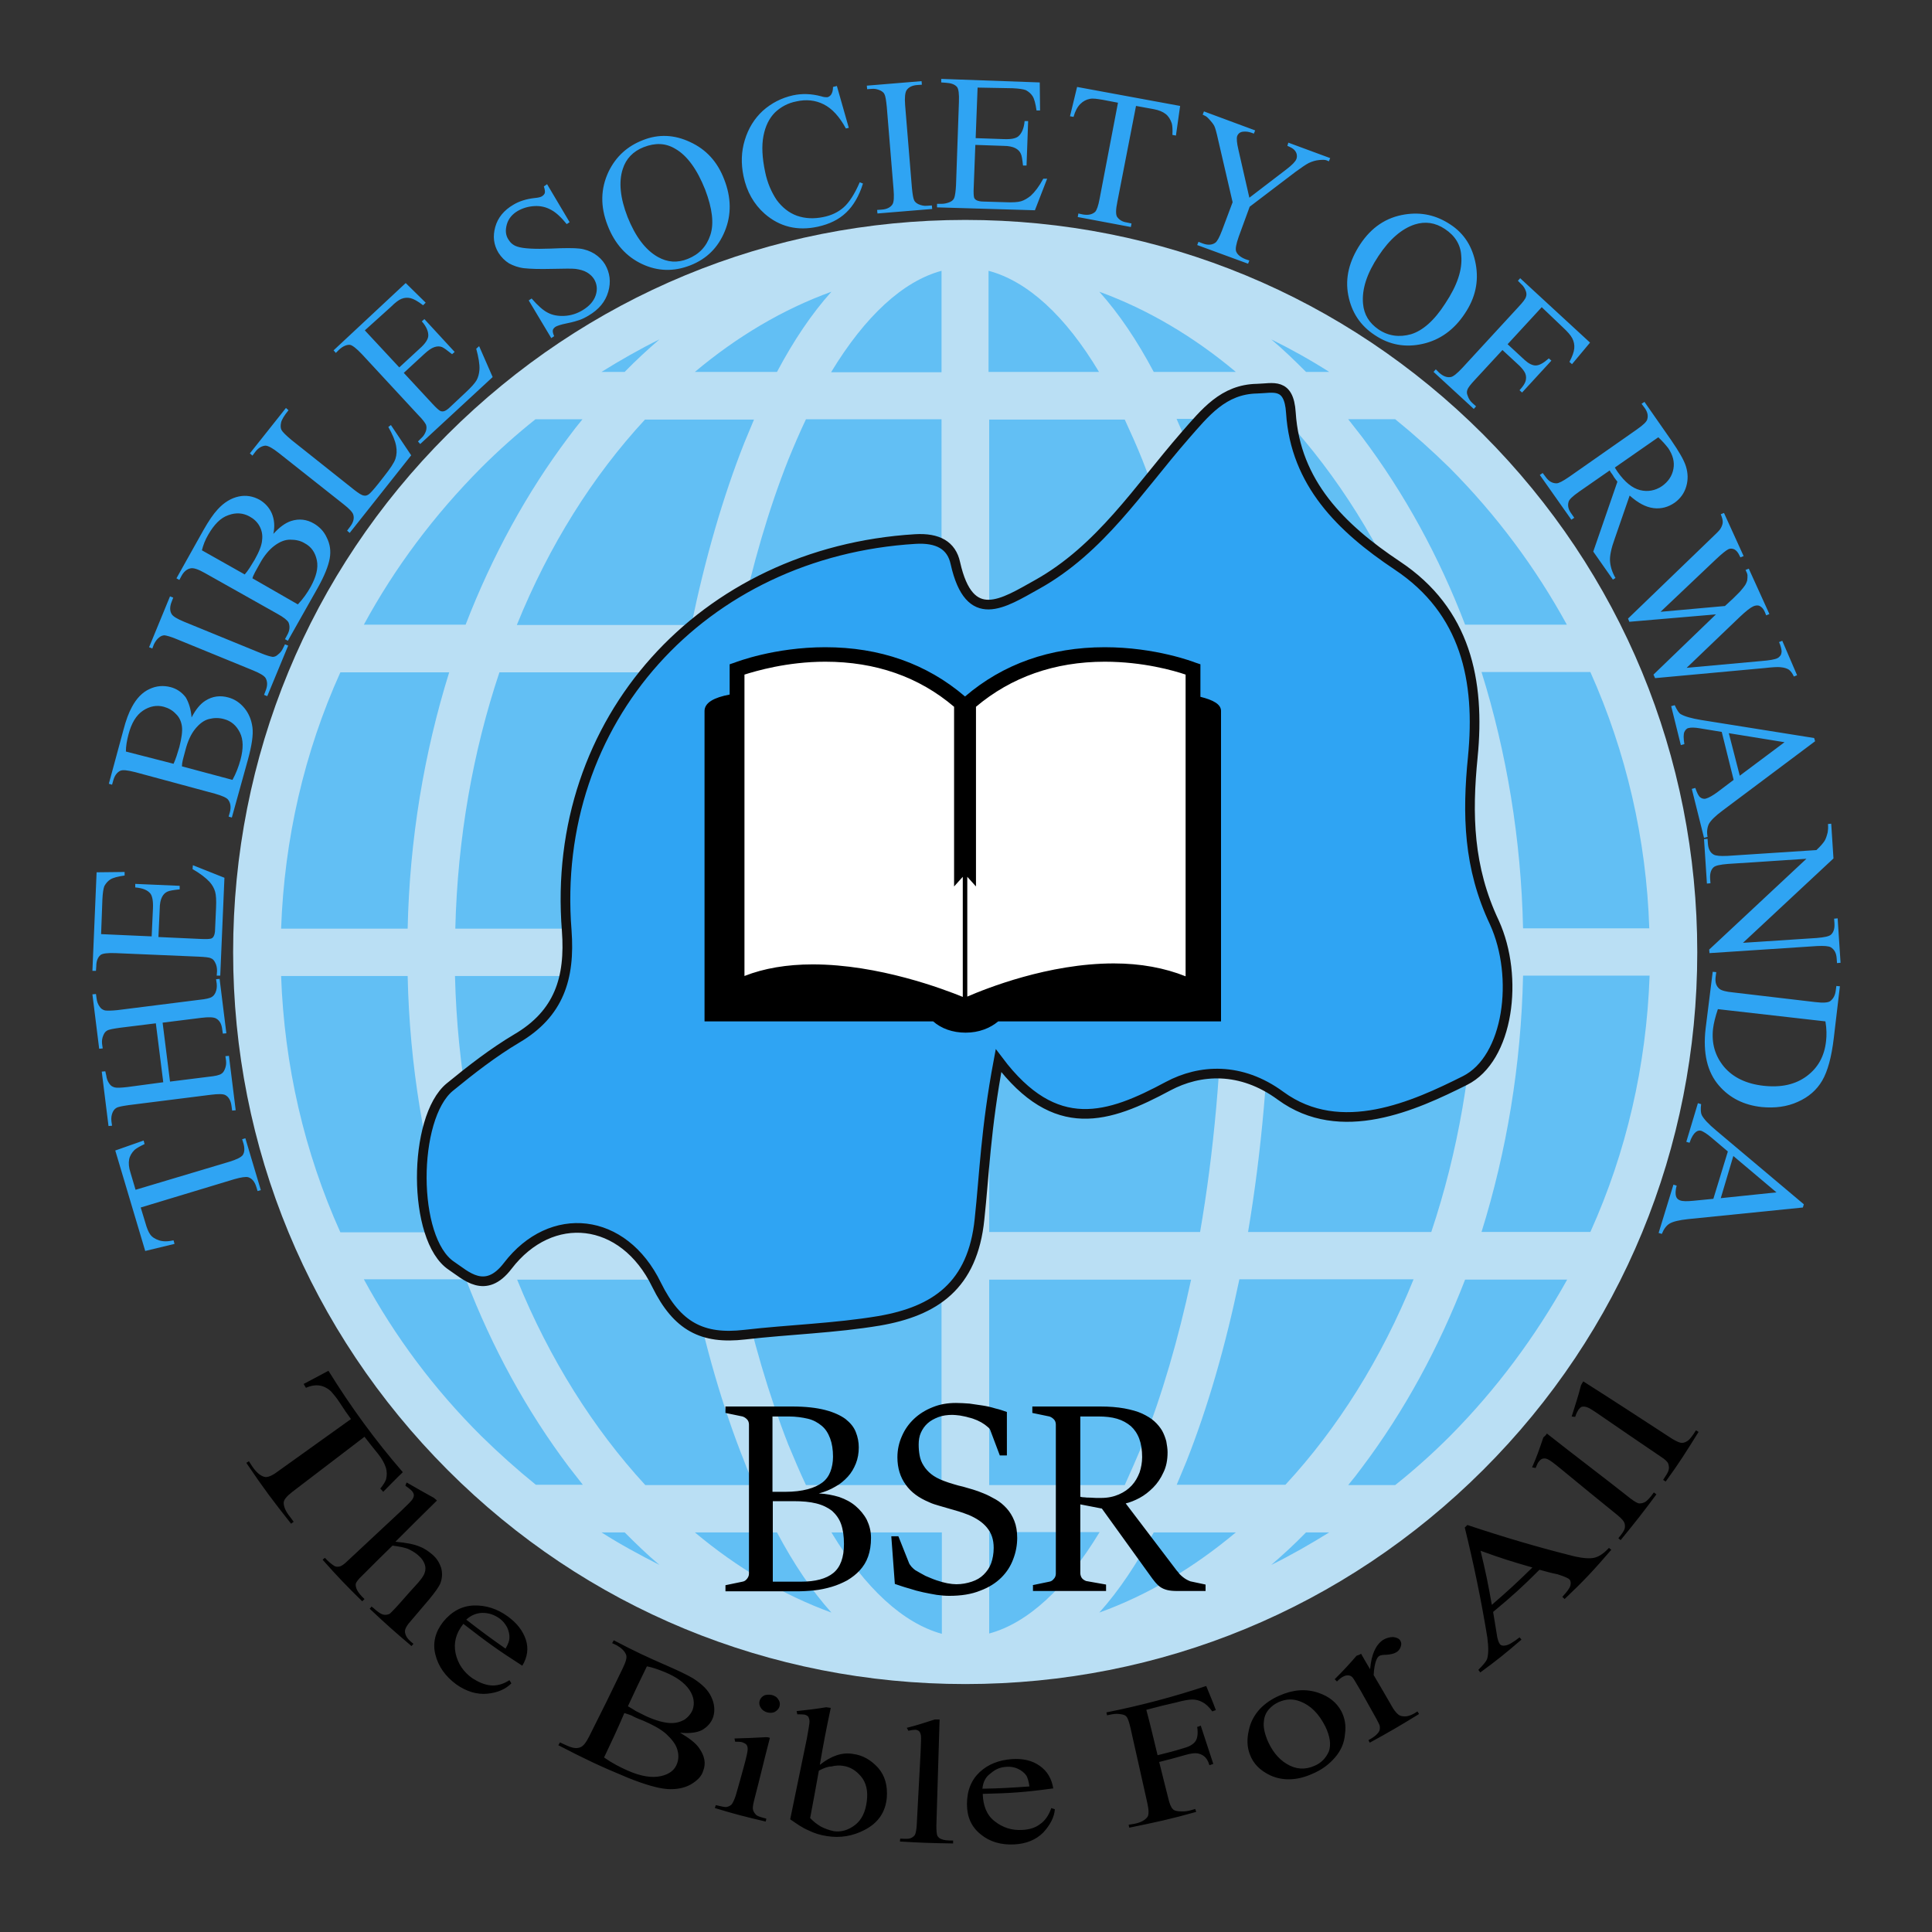 <svg xmlns="http://www.w3.org/2000/svg" viewBox="0 0 600 600"><rect x="0" y="0" width="600" height="600" fill="#333333" stroke="none"/><circle fill="none" cx="300" cy="295.9" r="231"/><path fill="#2FA4F3" d="M35.8 357.3l8.8-3.1.3 1.1c-1.5.7-2.5 1.3-3.1 1.8-.9.9-1.5 1.9-1.7 3-.2 1.1-.1 2.5.4 4l1.6 5.4 29.1-8.7c2.3-.7 3.7-1.4 4.2-2.1.6-.9.6-2.2.2-3.6l-.4-1.3 1-.3 4.8 16.1-1 .3-.4-1.3c-.5-1.6-1.3-2.6-2.5-3-.7-.2-2.2 0-4.3.6L43.7 375l1.4 4.6c.5 1.8 1 3 1.5 3.7.6.9 1.6 1.5 2.8 1.9 1.2.4 2.7.4 4.5 0l.3 1.1-9.1 2.2-9.3-31.2zM50.7 336.1l-2.3-18.3-11.3 1.4c-2 .3-3.3.5-3.9.9-.5.3-.8.7-1.1 1.4-.4.9-.5 1.8-.4 2.7l.2 1.4-1.1.1-2.1-16.9 1.1-.1.2 1.4c.1.9.4 1.8 1 2.6.4.6.9.9 1.6 1.1.7.1 2 .1 3.9-.1l25.4-3.2c2-.2 3.3-.5 3.9-.9.5-.3.8-.7 1.1-1.3.4-.9.5-1.8.4-2.8l-.2-1.4 1.1-.1 2.1 16.9-1.1.1-.2-1.4c-.2-1.6-.8-2.7-1.9-3.3-.7-.4-2.2-.5-4.6-.2l-12 1.5 2.3 18.3 12-1.5c2-.2 3.3-.5 3.9-.9.5-.3.8-.7 1.1-1.4.4-.9.5-1.8.4-2.7L70 328l1.1-.1 2.1 16.9-1.1.1-.2-1.4c-.2-1.6-.8-2.8-1.9-3.4-.7-.4-2.2-.4-4.6-.1L40 343.2c-2 .3-3.3.5-3.9.9-.5.3-.8.7-1.1 1.3-.4.9-.5 1.8-.4 2.8l.2 1.4-1.1.1-2.1-16.9 1.1-.1.3 1.3c.1.9.4 1.8 1 2.6.4.6.9.9 1.6 1.1.7.2 2 .1 3.9-.1l11.2-1.5zM31.4 290.1l15.7.7.4-8.7c.1-2.3-.2-3.8-.8-4.6-.9-1.1-2.4-1.7-4.7-1.9v-1.1l13.8.6v1.1c-1.9.2-3.2.4-3.8.7-.7.3-1.3.9-1.7 1.7-.4.8-.7 2-.7 3.7l-.4 8.7 13.1.6c1.8.1 2.8 0 3.2-.1.4-.1.7-.4.9-.8.2-.4.4-1.1.4-2.2l.3-6.7c.1-2.2 0-3.9-.3-4.9s-.8-2-1.7-3c-1.2-1.3-2.9-2.6-5.3-4l.1-1.2 9.8 3.9-1.3 30.4h-1.1l.1-1.4c0-.9-.1-1.8-.6-2.7-.3-.6-.7-1.1-1.3-1.3-.6-.3-1.9-.4-3.8-.5L35.9 296c-2.5-.1-4.1.1-4.7.6-.8.7-1.3 1.8-1.3 3.5l-.1 1.4h-1.1l1.3-30.6 8.7-.1v1.1c-2.1.3-3.6.7-4.4 1.2-.8.5-1.4 1.2-1.9 2.1-.3.8-.5 2.1-.6 4.1l-.4 10.8zM59.5 222.8c1.3-2.5 2.7-4.2 4.3-5.2 2.2-1.4 4.6-1.7 7.1-1 1.9.5 3.6 1.6 5 3.3 1.4 1.7 2.2 3.7 2.5 6s-.2 5.6-1.4 10l-5 18-1-.3.4-1.4c.4-1.6.2-2.9-.6-3.9-.5-.6-1.9-1.2-4-1.8L42 239.8c-2.4-.6-3.9-.8-4.7-.4-1 .5-1.7 1.5-2.1 2.9l-.4 1.4-1-.3 4.5-16.6c.8-3.1 1.7-5.5 2.7-7.3 1.4-2.6 3.2-4.5 5.4-5.5 2.1-1 4.3-1.2 6.6-.6 1.9.5 3.5 1.6 4.7 3.2 1 1.7 1.6 3.8 1.8 6.2zm-5.6 14.4c.3-.7.6-1.4.9-2.3s.6-1.9.9-2.9c.7-2.8 1-4.9.8-6.4s-.8-2.9-1.9-3.9c-1-1.1-2.3-1.8-3.7-2.2-2.2-.6-4.4-.2-6.5 1.2-2.1 1.4-3.6 3.9-4.5 7.4-.5 1.9-.8 3.6-.8 5.3l14.8 3.8zm18.3 5c1.1-2 1.9-4.1 2.5-6.3.9-3.4.9-6.2-.2-8.4s-2.7-3.6-5-4.2c-1.5-.4-3-.4-4.6 0-1.6.4-3 1.5-4.3 3.1-1.3 1.6-2.3 3.8-3 6.5-.3 1.2-.6 2.2-.8 3-.2.8-.3 1.5-.3 2.1l15.7 4.2zM88.5 200.1l1 .4-6.5 15.7-1-.4.5-1.3c.6-1.5.6-2.8 0-3.9-.4-.7-1.7-1.5-3.9-2.4l-23.7-9.7c-1.9-.8-3.1-1.1-3.8-1.2-.5 0-1.1.2-1.6.6-.8.6-1.3 1.4-1.7 2.2l-.5 1.3-1-.4 6.5-15.8 1 .4-.5 1.3c-.6 1.5-.6 2.8 0 3.8.4.7 1.7 1.5 3.9 2.4l23.7 9.7c1.9.8 3.1 1.1 3.8 1.2.5 0 1.1-.2 1.6-.7.8-.6 1.3-1.3 1.7-2.2l.5-1zM84.9 165.8c1.9-2.1 3.7-3.4 5.5-4 2.5-.8 4.9-.5 7.1.8 1.7 1 3.1 2.4 4 4.4 1 2 1.3 4.1.9 6.4s-1.6 5.4-3.8 9.3L89.4 199l-.9-.5.7-1.3c.8-1.4.9-2.7.4-3.9-.4-.7-1.5-1.6-3.5-2.7L63.7 178c-2.1-1.2-3.6-1.7-4.5-1.5-1.1.2-2.1 1-2.8 2.3l-.7 1.3-.9-.5 8.4-15c1.6-2.8 3-4.9 4.4-6.4 2-2.2 4.2-3.5 6.5-4s4.5-.1 6.5 1c1.7 1 3 2.4 3.8 4.2.8 1.9 1 4 .5 6.4zM76 178.4c.5-.6 1-1.2 1.5-2s1-1.6 1.6-2.6c1.4-2.5 2.2-4.5 2.3-6.1.2-1.6-.1-3-.8-4.3-.7-1.3-1.8-2.3-3.1-3-2-1.1-4.2-1.3-6.6-.4-2.4.8-4.4 2.9-6.2 6-1 1.7-1.6 3.3-2 4.9l13.3 7.5zm16.5 9.3c1.6-1.7 2.9-3.5 4-5.5 1.7-3.1 2.4-5.8 1.9-8.2-.5-2.4-1.7-4.2-3.8-5.3-1.3-.8-2.8-1.1-4.5-1.1-1.7 0-3.3.7-4.9 1.9-1.6 1.2-3.2 3.1-4.5 5.5-.6 1.1-1.1 2-1.5 2.7-.4.8-.7 1.4-.8 1.9l14.1 8.1zM120.6 132.6l.8-.6 6.3 9.4-19.1 24.1-.8-.7.9-1.2c1-1.3 1.4-2.6 1-3.8-.2-.7-1.2-1.8-3-3.2l-20.1-15.9c-1.9-1.5-3.3-2.3-4.2-2.3-1.1.1-2.2.7-3.1 1.9l-.9 1.2-.8-.7 11.2-14.1.8.7c-1.3 1.6-2.1 2.9-2.3 3.8-.2.9-.2 1.7.1 2.3.3.6 1.4 1.7 3.2 3.2l19.5 15.5c1.3 1 2.2 1.6 2.9 1.7.5.1.9 0 1.4-.3.5-.3 1.5-1.4 3.1-3.4l1.8-2.3c1.9-2.4 3.1-4.2 3.5-5.4.4-1.2.5-2.6.2-4.1-.3-1.6-1.1-3.5-2.4-5.8zM113.3 102.6l10.7 11.5 6.4-5.9c1.7-1.5 2.5-2.8 2.6-3.8.1-1.3-.5-2.9-2-4.6l.8-.7 9.4 10.2-.8.7c-1.5-1.2-2.6-2-3.1-2.2-.7-.3-1.5-.3-2.4 0-.9.3-1.9 1-3.1 2.1l-6.4 5.9 8.9 9.6c1.2 1.3 2 2 2.4 2.2s.8.2 1.2.1 1.1-.5 1.9-1.3l4.9-4.6c1.6-1.5 2.7-2.7 3.3-3.7.5-.9.8-2 .9-3.3.1-1.7-.3-3.9-1-6.5l.9-.8 4.2 9.6-22.5 20.8-.7-.8 1-1c.7-.6 1.2-1.4 1.5-2.3.2-.7.2-1.3 0-1.9-.3-.6-1-1.6-2.4-3L112.4 110c-1.7-1.8-3-2.8-3.7-2.9-1-.1-2.2.4-3.4 1.5l-1 1-.7-.8L126 87.9l6.2 6.1-.8.8c-1.7-1.3-3-2-3.9-2.2-.9-.2-1.8-.2-2.8.2-.8.3-1.9 1.1-3.3 2.5l-8.1 7.3zM169.9 57.2l7 11.8-.9.6c-1.7-2.1-3.3-3.6-4.8-4.4-1.6-.9-3.3-1.3-5.2-1.2s-3.6.6-5.2 1.5c-1.7 1-2.9 2.4-3.4 4.2s-.4 3.3.5 4.7c.6 1 1.5 1.8 2.8 2.2 1.8.6 5.3.8 10.4.6 4.2-.2 7.2-.2 8.9 0 1.7.2 3.3.8 4.6 1.6 1.4.9 2.5 2 3.3 3.3 1.5 2.6 1.9 5.4 1 8.5-.9 3.1-2.9 5.5-6.1 7.4-1 .6-2 1.1-2.9 1.4-.6.2-1.8.6-3.8 1-2 .4-3.1.8-3.6 1.1-.4.3-.7.6-.8 1-.1.4 0 1 .4 1.9l-.9.6-7-11.7.9-.6c1.9 2.2 3.6 3.7 5 4.4 1.5.8 3.2 1.1 5.2 1 2-.1 3.9-.7 5.7-1.8 2.1-1.3 3.4-2.8 4-4.6.6-1.8.4-3.5-.5-5-.5-.8-1.2-1.5-2.2-2.1-1-.6-2.2-.9-3.6-1.1-1-.1-3.4-.1-7.3 0s-6.7 0-8.6-.2c-1.8-.2-3.4-.8-4.7-1.5-1.3-.8-2.4-1.9-3.3-3.3-1.5-2.5-1.8-5.1-1-8 .8-2.9 2.7-5.2 5.6-6.9 1.8-1.1 4-1.8 6.6-2.1 1.2-.1 2-.3 2.4-.6.4-.3.7-.6.8-1 .1-.4 0-1.1-.3-2l1-.7zM199.7 43.5c4.8-1.9 9.7-1.7 14.6.6 5 2.3 8.5 6.1 10.6 11.6 2.2 5.6 2.3 11 .2 16.1-2.1 5.1-5.6 8.6-10.7 10.6s-10.1 1.9-15-.4-8.5-6.3-10.7-12c-2.3-5.9-2.2-11.4.3-16.7 2.3-4.7 5.8-7.9 10.7-9.8zm.2 2.2c-3.3 1.3-5.5 3.6-6.5 6.8-1.3 4-.8 9 1.5 14.9 2.4 6 5.5 10.2 9.4 12.4 3 1.7 6.1 1.9 9.3.6 3.5-1.4 5.8-3.8 7-7.4s.6-8.3-1.6-14.1c-2.5-6.3-5.6-10.6-9.3-12.7-3-1.8-6.2-1.9-9.8-.5zM259.9 26.7l3.7 13-.9.2c-2-3.7-4.3-6.2-6.9-7.5-2.6-1.3-5.4-1.6-8.5-.9-2.6.5-4.8 1.7-6.6 3.4-1.8 1.8-3 4.2-3.6 7.3-.6 3.1-.4 6.8.5 11.1.7 3.5 2 6.4 3.6 8.8 1.7 2.3 3.8 4 6.3 4.9 2.6.9 5.3 1 8.2.4 2.5-.5 4.6-1.5 6.3-3s3.4-4.1 5-7.8l1 .4c-1.2 3.9-3 6.9-5.2 9-2.3 2.2-5.2 3.6-8.8 4.4-6.4 1.4-11.9 0-16.5-4-3.4-3-5.6-6.9-6.6-11.7-.8-3.9-.7-7.6.4-11.2 1.1-3.6 2.9-6.6 5.6-9.1 2.7-2.4 5.8-4 9.4-4.8 2.8-.6 5.7-.5 8.7.3.9.3 1.5.3 1.9.3.5-.1.9-.4 1.2-.8.4-.6.6-1.4.6-2.4l1.2-.3zM289.4 63.8l.1 1.1-17 1.4-.1-1.1 1.4-.1c1.6-.1 2.8-.7 3.4-1.7.4-.7.5-2.2.3-4.6l-2.1-25.6c-.2-2-.4-3.3-.7-3.9-.2-.5-.7-.9-1.3-1.2-.9-.4-1.8-.6-2.7-.5l-1.4.1-.1-1.1 17-1.4.1 1.1-1.4.1c-1.6.1-2.8.7-3.4 1.7-.4.7-.6 2.2-.4 4.6l2.1 25.6c.2 2 .4 3.3.7 3.9.2.5.7.9 1.3 1.2.9.4 1.8.6 2.7.5l1.5-.1zM303.6 27.2l-.6 15.7 8.7.3c2.3.1 3.8-.2 4.6-.9 1-.9 1.7-2.4 1.9-4.7h1.1l-.5 13.8h-1.1c-.2-1.9-.4-3.2-.7-3.7-.3-.7-.9-1.3-1.7-1.7-.8-.4-2-.7-3.7-.7l-8.7-.3-.5 13.1c-.1 1.8 0 2.8.1 3.2.1.4.4.7.8.9.4.2 1.1.4 2.2.4l6.7.2c2.2.1 3.9 0 4.9-.3 1-.3 2-.9 3-1.7 1.3-1.2 2.6-2.9 3.9-5.3h1.2l-3.8 9.8-30.4-.9v-1.1h1.4c.9 0 1.8-.2 2.7-.6.6-.3 1.1-.7 1.3-1.4.2-.6.4-1.9.5-3.8l.9-25.8c.1-2.5-.1-4.1-.6-4.7-.7-.8-1.8-1.2-3.5-1.3l-1.4-.1v-1.1l30.6 1.1.1 8.7h-1.1c-.3-2.1-.7-3.6-1.2-4.4-.5-.8-1.2-1.4-2.1-1.9-.8-.3-2.1-.5-4.1-.6l-10.9-.2zM366.5 32.9l-1.3 9.2-1.1-.2c.1-1.7 0-2.9-.2-3.6-.4-1.2-1-2.2-1.9-2.9-.9-.7-2.1-1.2-3.7-1.5l-5.5-1-5.8 29.8c-.5 2.4-.5 3.9-.1 4.6.6.9 1.6 1.6 3.1 1.8l1.4.3-.2 1.1-16.5-3.1.2-1.1 1.4.3c1.7.3 2.9 0 3.8-.8.5-.5 1-1.9 1.4-4.1l5.7-29.8-4.7-.9c-1.8-.3-3.1-.5-4-.3-1.1.2-2.1.7-3 1.6-.9.9-1.6 2.2-2.1 4l-1.1-.2 2.2-9.1 32 5.9zM400.1 44.3l13 4.8-.4 1-.7-.3c-.5-.2-1.3-.2-2.3-.1-1.1.1-2.1.4-3.2.9-1 .5-2.4 1.5-4.2 2.8l-14.2 10.8-3.4 9.3c-.8 2.3-1.1 3.8-.8 4.6.4 1 1.4 1.8 2.9 2.4l1.2.4-.4 1-15.8-5.8.4-1 1.3.5c1.6.6 2.9.5 3.9-.2.6-.4 1.3-1.7 2.1-3.8l3.3-8.8-4.5-19.4c-.5-2.3-.9-3.7-1.2-4.3-.3-.6-1-1.5-2.1-2.6-.3-.3-.8-.6-1.5-.9l.4-1 15.9 5.9-.4 1-.8-.3c-.9-.3-1.7-.4-2.6-.3-.9.1-1.5.6-1.8 1.4-.2.7-.1 2.1.4 4.2l3.4 14.9 11.5-8.8c1.7-1.3 2.8-2.4 3.1-3.2.2-.5.2-1 .1-1.5s-.4-1-.8-1.4c-.4-.4-1.1-.8-2.1-1.2l.3-1zM450.4 69.7c4.3 2.8 6.9 6.9 7.9 12.3s-.1 10.5-3.4 15.4c-3.3 5-7.7 8.2-13.1 9.4-5.4 1.2-10.3.3-14.8-2.7-4.6-3-7.3-7.2-8.3-12.5-1-5.3.3-10.5 3.7-15.7 3.5-5.3 8.1-8.4 13.9-9.3 5.1-.8 9.7.2 14.1 3.1zm-1.7 1.4c-3-2-6.1-2.4-9.3-1.4-4 1.3-7.8 4.5-11.3 9.8-3.6 5.4-5.2 10.3-4.8 14.8.3 3.4 1.9 6 4.8 8 3.1 2.1 6.5 2.5 10.1 1.5 3.6-1.1 7.2-4.2 10.6-9.5 3.8-5.7 5.4-10.6 5-14.9-.2-3.4-1.9-6.2-5.1-8.3zM478.8 95.4l-10.6 11.5 5.3 4.9c1.2 1.1 2.4 1.7 3.4 1.7 1.1 0 2.4-.7 4.1-2.2l.8.7-9.1 9.9-.8-.7c1-1.1 1.7-2.1 1.9-2.9.2-.8.2-1.5-.1-2.3-.3-.7-.9-1.5-1.8-2.4l-5.3-4.9-8.5 9.2c-1.4 1.5-2.2 2.5-2.4 3.2-.2.5-.2 1.1.1 1.8.3.9.8 1.7 1.5 2.3l1.1 1-.7.8-12.5-11.5.7-.8 1 1c1.2 1.1 2.4 1.6 3.6 1.4.8-.1 2-1.1 3.6-2.8l17.4-18.9c1.4-1.5 2.2-2.5 2.4-3.2.2-.5.2-1.1 0-1.7-.3-.9-.8-1.7-1.5-2.3l-1-1 .7-.8 21.7 20-5.6 6.7-.8-.7c.9-1.7 1.4-3.1 1.5-4.2.1-1.1-.1-2.1-.6-3.1s-1.5-2.1-3-3.5l-6.5-6.2zM500.9 180l-6.1-8.7 7.5-21.7c-.6-.8-1.1-1.4-1.4-2-.1-.2-.3-.4-.5-.7-.2-.2-.3-.5-.5-.8l-9.5 6.6c-2 1.4-3.2 2.5-3.3 3.3-.3 1.1 0 2.3.9 3.5l.9 1.3-.9.6-9.8-13.9.9-.6.9 1.2c1 1.4 2.1 2 3.4 2 .7 0 2-.7 3.9-2l21-14.7c2-1.4 3.2-2.5 3.3-3.3.3-1.1 0-2.3-.9-3.5l-.9-1.2.9-.6 8.3 11.9c2.4 3.5 4 6.2 4.6 8.2.6 2 .7 4 .1 6.1-.6 2.1-1.8 3.8-3.6 5.1-2 1.4-4.2 2-6.6 1.7-2.4-.3-4.8-1.6-7.4-3.9l-4.6 13.3c-1.1 3-1.6 5.4-1.5 7 .1 1.6.6 3.4 1.7 5.3l-.8.5zm.6-34.8c.2.3.4.6.5.8.1.2.3.4.4.6 2.2 3.1 4.5 5 6.9 5.6 2.4.6 4.7.2 6.8-1.2 2-1.4 3.2-3.2 3.6-5.4.4-2.2-.2-4.3-1.6-6.4-.7-.9-1.7-2.1-3.1-3.4l-13.5 9.4zM558.1 209.7l-1 .4c-.4-.9-.9-1.6-1.5-2.1-.6-.4-1.5-.7-2.7-.8-.8-.1-2.5 0-5.2.3l-33.7 3.1-.5-1.1 19.4-18.7-26.9 2.3-.4-1 25.2-24.3c1.9-1.8 3-2.9 3.3-3.3.5-.7.8-1.4.9-2.1.1-.8-.2-1.7-.6-2.7l1-.4 6.1 13.4-1 .4-.3-.6c-.4-.9-1-1.6-1.6-1.9-.7-.3-1.3-.3-1.9 0-.6.3-1.9 1.3-3.8 3.1L515.7 190l20-1.8 2.6-2.4 2-2c.7-.8 1.3-1.5 1.8-2.3.2-.4.4-.8.5-1.2.1-.6.1-1.1.1-1.6 0-.4-.2-.9-.6-1.7l1-.4 6.4 14.1-1 .4-.4-1c-.4-1-1-1.6-1.6-1.9-.6-.3-1.3-.2-2 .1-.9.4-2.3 1.5-4.2 3.3l-16.5 15.8 23.1-2.1c2.6-.2 4.3-.5 5.1-.9.4-.2.7-.5 1-.9.2-.4.3-.9.3-1.3-.1-.8-.3-1.7-.8-2.8l1-.4 4.6 10.7zM538.4 242.2l-3.7-14.9-6.7-1.1c-1.7-.3-2.9-.3-3.6-.1-.6.1-1 .6-1.3 1.2-.3.7-.3 2 0 3.8l-1.1.3-3-12.1 1.1-.3c.7 1.5 1.3 2.5 1.9 2.8 1.2.7 3.3 1.3 6.3 1.8l35.1 5.6.3 1-28.7 21.5c-2.3 1.7-3.7 3.1-4.3 4.2-.5 1.1-.7 2.4-.4 4l-1.1.3-3.8-15.2 1.1-.3c.5 1.5 1 2.5 1.5 2.9s1.2.6 1.8.4c.8-.2 2.1-.9 3.7-2.1l4.9-3.7zm1.9-1.3l13.9-10.4-17.3-2.8 3.4 13.2zM568.7 255.8l.7 10.8-28.1 26.2 22.9-1.5c2.4-.2 3.9-.5 4.5-1.1.8-.8 1.1-1.9 1-3.5l-.1-1.4 1.1-.1.9 13.8-1.1.1-.1-1.4c-.1-1.7-.7-2.8-1.8-3.5-.7-.4-2.1-.5-4.3-.4l-33.4 2.2-.1-1.1 30.2-28.2-24.4 1.6c-2.4.2-3.9.5-4.5 1.1-.8.8-1.1 2-1 3.5l.1 1.4-1.1.1-.9-13.8 1.1-.1.1 1.4c.1 1.7.7 2.9 1.8 3.5.7.4 2.1.5 4.3.4l27.6-1.8c1.3-1.2 2.1-2.2 2.5-2.8.4-.6.7-1.5 1-2.7.1-.6.2-1.4.1-2.6l1-.1zM531.9 301.8l1.1.1-.2 1.5c-.2 1.7.2 2.9 1.2 3.7.6.5 2 .9 4.2 1.1l25.5 3c2.5.3 4 .2 4.7-.3.9-.7 1.5-1.7 1.7-3.2l.2-1.5 1.1.1-1.9 16.1c-.7 5.9-1.9 10.3-3.6 13.2-1.7 2.9-4.2 5.1-7.6 6.6-3.3 1.5-7.1 2-11.2 1.6-5.5-.6-9.9-2.8-13.2-6.6-3.7-4.2-5.1-10.2-4.2-17.8l2.2-17.6zm1.6 11.6c-.8 2.4-1.3 4.4-1.5 6.1-.5 4.5.6 8.4 3.4 11.8 2.8 3.3 6.9 5.3 12.3 5.9 5.5.6 9.9-.4 13.4-3s5.5-6.2 6-10.9c.2-1.7.2-3.8-.2-6.1l-33.4-3.8zM532.1 372.3l4.5-14.7-5.2-4.4c-1.3-1.1-2.3-1.7-3-2-.6-.2-1.2-.1-1.8.4s-1.3 1.5-1.9 3.3l-1-.3 3.6-12 1 .3c-.2 1.7-.1 2.8.2 3.4.6 1.2 2.1 2.8 4.5 4.8l27.2 22.9-.3 1-35.6 3.6c-2.9.3-4.8.8-5.8 1.4s-1.8 1.7-2.4 3.2l-1-.3 4.6-15 1 .3c-.4 1.5-.4 2.6-.2 3.3s.7 1.1 1.3 1.3c.8.3 2.2.3 4.2.1l6.1-.6zm2.3-.2l17.3-1.8-13.4-11.3-3.9 13.1z"/><g><ellipse fill="#62BFF4" cx="299.8" cy="295.9" rx="214.7" ry="220.6"/><path d="M125.1 457.2c-2.5 2.4-3.6 3.6-6.1 6.1-.3-.4-.5-.6-.9-1 .9-1.1 1.6-2.2 1.8-2.9.3-1.2.3-2.5-.1-3.7-.4-1.2-1.1-2.6-2.4-4.2-1.7-2.1-2.5-3.1-4.2-5.3-9 6.9-13.4 10.2-22.4 17.1-1.8 1.4-2.7 2.5-2.7 3.4 0 1.2.6 2.7 2 4.4.4.6.7.9 1.1 1.5-.3.2-.5.4-.8.6-5.7-7.2-8.5-10.9-13.9-18.9.3-.2.5-.3.8-.5.4.6.6.9 1.1 1.7 1.4 2 2.7 3 4 3.2.8.1 2.1-.4 3.7-1.6 9.2-6.6 13.7-9.8 22.9-16.4-1.4-1.9-2-2.8-3.3-4.8-1.2-1.9-2.3-3.1-3-3.9-.9-.8-2.1-1.5-3.4-1.7s-2.7 0-4.3.7c-.3-.5-.4-.7-.7-1.2 3-1.6 4.6-2.4 7.7-4.1 7 11.3 14.6 21.7 23.1 31.5zM135.7 466c-5.2 5.1-7.8 7.7-12.9 12.8 3.4.3 5.9.8 7.5 1.5 1.6.6 2.8 1.5 4 2.5 1.4 1.2 2.2 2.6 2.7 4.1.4 1.5.4 3-.2 4.7-.4 1.1-1.7 2.9-3.6 5.2-2.3 2.7-3.4 4-5.7 6.7-1 1.1-1.6 2.1-1.7 2.8-.1.5 0 1 .3 1.7s1 1.5 2.3 2.5c-.2.3-.4.4-.6.7-5.3-4.5-7.9-6.8-13-11.6.3-.3.4-.4.6-.7.2.2.3.3.6.5 1.2 1.1 2.2 1.8 2.9 2 .7.2 1.4.1 2.1-.2.2-.2.8-.7 1.8-1.8 2.4-2.6 3.5-4 5.9-6.6 1.9-2 2.9-3.4 3.2-4.4.3-.8.3-1.8 0-2.6s-.8-1.7-1.7-2.5c-.8-.8-1.9-1.5-3.1-2.1-1.2-.6-3-.9-5.2-1.2-3.7 3.6-5.6 5.5-9.4 9.3-1.2 1.1-1.9 2.1-2 2.5-.1.5 0 1.1.3 1.8s1.1 1.8 2.4 3l-.7.7c-5.1-5-7.5-7.5-12.3-12.9.3-.3.4-.4.7-.6 1 1.1 2.1 2 2.9 2.5.5.3 1 .3 1.6.2.6-.1 1.5-.7 2.6-1.8 6.6-6.1 9.9-9.3 16.5-15.4 2.1-2 3.3-3.2 3.6-3.7.3-.5.5-1 .4-1.5-.1-.4-.3-.8-.7-1.2-.3-.3-.9-.8-1.9-1.5.1-.4.2-.6.4-1 3.4 2 5.1 2.9 8.5 4.8.1.1.3.3.9.8zM143.9 504.3c-2.3 2.9-3.1 5.9-2.4 9.2.7 3.2 2.5 5.8 5.2 7.7 1.9 1.2 3.7 2 5.6 2.2s3.9-.3 5.9-1.6c.3.4.4.6.6 1-1.8 1.8-4.3 2.9-7.5 3.2-3.2.3-6.5-.7-9.6-2.9-3.4-2.5-5.6-5.6-6.5-9.3-.9-3.6 0-7 2.4-10.1 2.7-3.3 5.9-5 9.6-5.1s7.2 1 10.5 3.4c2.9 2.1 4.7 4.5 5.6 7.2.9 2.7.5 5.5-1.1 8.1-7.5-4.8-11.1-7.4-18.3-13zm.9-1.3c4.8 3.7 7.2 5.5 12.2 9 .8-1.4 1.2-2.5 1.2-3.2.1-1.1-.2-2.3-.7-3.4-.6-1.1-1.4-2.1-2.4-2.8-1.6-1.1-3.2-1.7-5.2-1.7-1.8 0-3.6.7-5.1 2.1zM211.2 538.1c2.8 1.7 4.9 3.2 6 4.9 1.6 2.3 2.1 4.6 1.2 6.9-.5 1.8-1.9 3.1-3.9 4.3-2 1.1-4.5 1.6-7.3 1.4-2.8-.2-7-1.4-12.2-3.5-8.7-3.6-13.1-5.7-21.6-10.1.2-.3.3-.5.5-.9.6.3 1 .5 1.7.8 1.9.9 3.4 1.3 4.7.7.8-.3 1.7-1.4 2.6-3.2 4.3-8.5 6.4-12.8 10.5-21.3 1-2.1 1.4-3.4 1-4.3-.4-1-1.4-2-2.8-2.8-.6-.3-.8-.4-1.5-.7.2-.3.3-.5.5-.9 6.7 3.5 10.1 5.1 17 8.1 3.2 1.4 5.7 2.6 7.6 3.7 2.8 1.8 4.7 3.6 5.7 5.8 1 2.1 1.2 4.2.6 6.2-.6 1.8-1.8 3.1-3.5 4.1-1.6.8-4 1.1-6.8.8zm-16.2-8.2c.7.4 1.6.9 2.5 1.5.9.5 2.1 1 3.2 1.6 3.1 1.4 5.5 2 7.3 2.1 1.8.1 3.2-.3 4.5-1 1.2-.8 2.1-1.9 2.6-3.1.7-2 .4-4.1-1-6.2-1.5-2.2-4-4-7.6-5.5-2-.8-3.9-1.5-5.6-1.8-2.3 4.7-3.5 7.2-5.9 12.4zm-7.4 15.9c2.4 1.7 4.9 3 7.4 4.1 4.1 1.8 7.5 2.3 10.2 1.7 2.7-.6 4.4-1.9 5.1-4 .5-1.4.5-2.8 0-4.4s-1.7-3.1-3.4-4.7c-1.8-1.6-4.3-2.9-7.3-4.2-1.4-.5-2.5-1-3.4-1.5-.9-.4-1.8-.6-2.3-.8-2.4 5.6-3.7 8.3-6.3 13.8zM239.1 539.7c-2 7.7-2.9 11.7-4.9 19.4-.4 1.6-.5 2.5-.3 3.1.2.6.5 1 1 1.5.5.4 1.6.7 3.1 1.1-.1.4-.1.5-.2.9-6.4-1.5-9.6-2.3-15.8-4.2.1-.4.2-.5.3-.9 1.6.4 2.7.6 3.2.6.6-.1 1.1-.3 1.6-.7.4-.4.9-1.4 1.4-2.9 1-3.6 1.6-5.5 2.6-9.3.7-2.6 1.1-4.3 1.1-5.1 0-.6-.1-1-.4-1.4-.3-.3-.7-.5-1.2-.7-.6-.2-1.4-.2-2.3-.2-.1-.4-.1-.6-.2-1 4-.1 5.8-.2 9.8-.4.3 0 .6 0 1.2.2zm.6-13.3c.8.2 1.6.6 2 1.4.5.6.6 1.4.4 2.1-.2.7-.6 1.2-1.4 1.7-.7.4-1.6.4-2.4.2-.8-.2-1.6-.7-2-1.4-.5-.7-.6-1.5-.4-2.2.2-.7.7-1.3 1.5-1.7.6-.2 1.5-.3 2.3-.1zM254.6 548.1c3.5-2.8 7-4 10.3-3.4 3.1.4 5.6 1.9 7.8 4.3 2.1 2.4 3 5.5 2.7 9.3-.4 4.4-2.6 7.8-6.9 10-3.6 1.9-7.6 2.6-11.8 1.9-2-.3-3.9-.9-5.7-1.8-1.9-.8-3.7-2.1-5.6-3.4 2.1-10.1 3.1-15.1 5.2-25.2.5-2.8.8-4.5.8-5.2 0-.6-.2-1.1-.4-1.5-.3-.3-.7-.5-1.1-.6-.6-.1-1.4-.1-2.3-.1-.1-.4-.1-.6-.2-1 3.7-.4 5.5-.6 9.2-1.2.5.1.8.1 1.4.2-1.5 7.1-2.2 10.7-3.4 17.7zm-.3 1.8c-1 5.8-1.6 8.7-2.7 14.7 1 1.1 2.2 2 3.4 2.7 1.2.6 2.5 1.1 4 1.4 2.2.3 4.4-.3 6.5-1.9 2.1-1.6 3.3-4.1 3.7-7.5.4-3.1-.2-5.7-1.8-7.6-1.6-1.9-3.4-3-5.6-3.3-1.1-.2-2.4-.1-3.6.2-1.1 0-2.4.5-3.9 1.3zM291.8 534c-.3 11-.7 22-1 33 0 1.6.1 2.6.3 3.1.3.5.7.9 1.4 1.1.6.3 1.8.4 3.5.4v.9c-6.6-.1-9.9-.2-16.5-.6 0-.4 0-.6.1-.9 1.6.1 2.6.1 3.1-.1.6-.2 1-.5 1.4-1 .3-.5.5-1.6.6-3.1.5-9.1.7-13.5 1.2-22.6.1-2.8.2-4.5.1-5.2-.1-.6-.3-1.1-.6-1.4-.3-.2-.7-.4-1.2-.4s-1.2.1-2.1.3c-.2-.4-.3-.6-.5-.9 3.5-.9 5.3-1.5 8.7-2.6h1.5zM305.2 557.1c.1 3.6 1.2 6.6 3.7 8.5 2.5 2 5.4 2.9 8.6 2.7 2.2-.1 4.1-.7 5.5-1.8 1.5-1 2.7-2.7 3.5-5 .4.2.7.2 1.1.4-.2 2.5-1.5 4.9-3.6 7.2-2.3 2.3-5.3 3.5-9 3.7-4.1.2-7.6-.8-10.4-3.1-2.9-2.3-4.3-5.4-4.3-9.4 0-4.3 1.4-7.6 4-10 2.6-2.4 5.9-3.7 10-4 3.4-.2 6.2.4 8.6 2.1 2.4 1.7 3.7 4 4.2 7-8.8 1.2-13.1 1.5-21.9 1.7zm-.1-1.6c5.8-.1 8.7-.3 14.6-.7-.2-1.6-.6-2.7-.9-3.3-.6-.9-1.6-1.7-2.7-2.2-1.1-.5-2.3-.7-3.5-.6-1.9.1-3.4.7-4.9 2-1.6 1.1-2.4 2.7-2.6 4.8zM356 531c1.5 5.6 2.1 8.4 3.5 14.1 3.2-.8 4.9-1.2 8.1-2.2 1.9-.5 3.1-1.3 3.7-2.2.6-.9.8-2.4.5-4.4.5-.1.7-.2 1.1-.4 1.6 4.8 2.3 7.1 3.9 11.9-.5.2-.7.2-1.2.4-.4-1.4-1-2.3-1.7-2.8-.6-.5-1.4-.8-2.2-.9-.8-.1-2.1.1-3.5.5-3.2.9-4.9 1.4-8.2 2.2 1.1 4.5 1.7 6.8 2.8 11.2.4 1.8.9 2.9 1.4 3.4.3.4.9.6 1.8.7 1.1.1 2.3.1 3.4-.2.7-.2 1-.3 1.8-.5.1.4.2.6.3.9-8.2 2.3-12.5 3.2-20.8 4.9-.1-.4-.1-.6-.2-.9.7-.1 1-.2 1.8-.3 2-.4 3.3-1.1 4.1-2.2.4-.7.4-2.1-.1-4.3-2.1-9.3-3.1-14-5.2-23.2-.4-1.8-.8-3-1.2-3.5-.3-.4-.8-.7-1.6-.8-1-.2-2-.2-3 0-.6.1-.9.2-1.5.3-.1-.4-.1-.6-.2-.9 10.5-2.1 20.8-4.8 31-8.2 1.2 3 1.9 4.5 3 7.5-.4.1-.6.2-1.1.4-1.1-1.5-2.1-2.4-3.1-2.9-.9-.5-2-.8-3.1-.8s-2.8.3-5 .9c-3.6.8-5.5 1.3-9.3 2.3zM397.3 526.6c4.3-1.9 8.2-2.2 12.1-.9 3.3 1.1 5.7 3 7.2 5.8 1 2 1.5 4.3 1.1 7-.2 2.7-1.2 5.1-3.1 7.3-1.9 2.2-4.2 3.9-7.1 5.1-4.7 2.1-9.1 2.2-12.9.5-3.2-1.5-5.4-3.6-6.5-6.7-.8-2.2-.9-4.5-.3-7.2.5-2.6 1.7-4.8 3.4-6.7 1.7-1.8 3.8-3.2 6.1-4.2zm-.2 2c-1.1.5-2.1 1.2-3 2.2-.9 1-1.5 2.3-1.6 3.9-.2 1.6.2 3.4 1 5.5 1.4 3.3 3.3 5.9 6.1 7.6 2.8 1.7 5.7 1.9 8.6.6 2.2-.9 3.6-2.5 4.5-4.5.7-2 .4-4.6-1.1-7.7-2-4-4.6-6.6-7.8-7.8-2.3-.9-4.4-.8-6.7.2zM422.7 513.6c1.1 2 1.7 2.9 2.8 4.8.4-4.6 1.7-7.5 4-9.1 1-.6 2.1-.9 3.1-.9 1 .1 1.8.4 2.2 1 .4.6.5 1.2.2 2-.2.7-.7 1.4-1.5 1.8-.7.4-1.7.6-2.8.7-1.1 0-2 .1-2.4.4-.3.2-.6.6-.8 1.1-.5 1.1-.8 2.8-.9 4.8 2.4 4.1 3.6 6.1 6 10.3.7 1.1 1.5 2 2.2 2.3.5.2 1.2.3 2.1.2.8-.1 2-.6 3.3-1.5.2.3.3.5.5.8-6 3.7-9.1 5.5-15.3 8.9-.2-.3-.3-.5-.4-.8 1.6-.8 2.6-1.7 3.1-2.4.4-.5.5-1.1.4-1.9 0-.3-.4-1.1-1.1-2.4-1.9-3.3-2.8-5.1-4.7-8.4-1.5-2.5-2.3-4-2.7-4.4-.4-.4-.8-.6-1.4-.6s-.9.1-1.5.4c-.6.3-1.2.8-1.9 1.5l-.7-.7c2.8-2.8 4.2-4.3 6.8-7.3.7-.2.9-.3 1.4-.6zM478.1 487.5c-5.5 5.5-8.4 8.1-14.4 13.1.4 2.6.7 4 1.1 6.7.2 1.7.6 2.7 1 3.3.3.4.9.6 1.8.4.8-.1 2.3-.9 4.3-2.5.3.3.4.4.6.7-5 4.3-7.6 6.4-12.8 10.2-.2-.3-.3-.5-.6-.8 1.6-1.6 2.4-2.6 2.7-3.3.5-1.5.5-3.7.1-6.8-1.9-11.6-4.2-22.7-7-34.1l.8-.8c11.1 3.7 22.2 7 33.5 9.8 2.8.6 4.9.7 6.2.3 1.4-.4 2.8-1.4 4.3-3 .3.3.4.4.7.6-5.6 6.5-8.4 9.5-14.5 15.3l-.7-.7c1.5-1.6 2.3-2.7 2.5-3.5.2-.8.1-1.5-.3-1.9-.5-.5-1.9-1-3.7-1.6-2.1-.4-3.3-.8-5.6-1.4zm-2.2-.7c-6.6-1.9-9.8-2.9-16.1-5.2 1.6 6.6 2.3 10 3.5 16.8 5.2-4.5 7.7-6.8 12.6-11.6zM480.4 445.2c8.6 6.8 17.4 13.4 26 20.2 1.2.9 2.2 1.5 2.7 1.5.6 0 1.2-.1 1.9-.5.6-.4 1.6-1.4 2.6-2.9.3.2.5.3.8.6-4.3 5.8-6.6 8.7-11.1 14.2-.3-.2-.4-.4-.7-.6 1-1.2 1.7-2.2 1.9-2.8.2-.6.2-1.2 0-1.9-.2-.6-.9-1.4-2.1-2.4-7-5.7-10.5-8.5-17.5-14.3-2.2-1.8-3.5-2.8-4.2-3.1-.6-.3-1.1-.3-1.6-.2-.4.1-.8.4-1.1.8-.4.4-.7 1.1-1.1 2.1-.4-.1-.6-.1-1.1-.2 1.6-3.6 2.2-5.5 3.5-9.3.5-.4.7-.6 1.1-1.2zM491.7 429c9.3 5.9 18.5 11.9 27.7 17.9 1.4.8 2.3 1.2 2.9 1.2.6 0 1.2-.2 1.9-.7.6-.4 1.5-1.6 2.5-3.2.3.2.5.3.8.5-4 6.4-5.9 9.5-10.2 15.4-.3-.2-.5-.3-.8-.5.9-1.4 1.6-2.4 1.7-3.1.2-.6.1-1.2-.1-1.9-.2-.6-1-1.4-2.3-2.2-7.5-5.1-11.2-7.6-18.6-12.7-2.3-1.6-3.7-2.5-4.4-2.7s-1.1-.2-1.6-.1c-.4.2-.7.5-1 .9-.3.5-.7 1.2-1 2.2-.4 0-.6 0-1.1-.1 1.2-3.9 1.9-5.8 2.9-9.7.2-.4.4-.7.7-1.2z"/><g><path fill="#BADFF4" d="M460.6 134.9C417.7 92 360.5 68.3 299.8 68.3S182 92 139 134.9 72.4 235 72.4 295.7 96.1 413.5 139 456.5 239.1 523 299.8 523s117.8-23.6 160.8-66.5 66.5-100.1 66.5-160.8-23.6-117.8-66.5-160.8zm33.3 247.7h-33.8c7.8-25 12.3-51.9 12.9-79.6h39.3c-1 27.9-7.2 54.8-18.4 79.6zM87.3 303.1h39.3c.6 27.7 5.1 54.6 12.9 79.6h-33.8c-11.2-24.9-17.4-51.8-18.4-79.6zm18.4-94.3h33.8c-7.8 25-12.3 51.9-12.9 79.6H87.3c1-27.9 7.2-54.8 18.4-79.6zm288.8 79.5c-.3-27.7-2.7-54.6-6.9-79.6h57c8.2 24.5 13 51.3 13.7 79.6h-63.8zm-45.2 172.9h-42.1v-63.8h62.7c-4 18.6-9 35.8-15.1 51.2-1.8 4.3-3.7 8.6-5.5 12.6zm-42.1 46.1v-31.5h34.3c-10.6 17.5-22.4 28.3-34.3 31.5zm-49-31.4h34.3v31.5c-12-3.3-23.8-14.1-34.3-31.5zm-13.4-27.3c-6-15.3-11.1-32.6-15.1-51.2h62.7v63.8h-42.1c-1.9-4-3.7-8.3-5.5-12.6zm5.5-318.4h42.1V194h-62.7c4-18.6 9-35.8 15.1-51.2 1.8-4.4 3.6-8.6 5.5-12.6zm42.1-46.1v31.5h-34.3c10.6-17.5 22.4-28.3 34.3-31.5zm48.9 31.4H307V84.1c12.1 3.2 23.9 14 34.3 31.4zm13.5 27.4c6 15.3 11.1 32.6 15.1 51.2h-62.7v-63.8h42.1c1.8 3.9 3.7 8.1 5.5 12.6zm-62.4 65.9v79.6h-72.6c.4-27.8 2.8-54.7 7.1-79.6h65.5zm0 94.3v79.6h-65.5c-4.3-24.8-6.8-51.8-7.1-79.6h72.6zm14.8 79.5V303h72.6c-.4 27.8-2.8 54.7-7.1 79.6h-65.5zm0-94.3v-79.6h65.5c4.3 24.8 6.8 51.8 7.1 79.6h-72.6zm77.7-94.3c-4.2-20.6-9.7-39.7-16.5-56.7-.9-2.5-2-4.9-3-7.2h33.8c16.1 17.5 29.8 39.2 39.8 63.8h-54.1zm-26.6-78.5c-5.2-9.8-10.8-18.1-16.9-24.9 15.1 5.5 29.4 14 42.4 24.9h-25.5zm-117 0h-25.5c13-10.9 27.2-19.4 42.4-24.9-6.1 6.8-11.7 15.1-16.9 24.9zm-7.1 14.7l-3 7.2c-6.7 16.9-12.2 36-16.5 56.7h-54.2c10-24.7 23.6-46.3 39.8-63.8h33.9zM212 208.8c-4.2 25-6.6 51.9-6.9 79.6h-63.7c.7-28.2 5.5-55.1 13.7-79.6H212zm-70.7 94.3H205c.3 27.7 2.7 54.6 6.9 79.6h-57c-8-24.5-12.9-51.4-13.6-79.6zm73.4 94.2c4.2 20.6 9.7 39.7 16.5 56.7.9 2.5 2 4.9 3 7.2h-33.8c-16.1-17.5-29.8-39.2-39.8-63.8h54.1zm26.6 78.6c5.2 9.8 10.8 18.1 16.9 24.9-15.1-5.5-29.4-14-42.4-24.9h25.5zm117 0h25.5c-13 10.9-27.2 19.4-42.4 24.9 6.1-6.8 11.7-15.2 16.9-24.9zm7.1-14.7l3-7.2c6.7-16.9 12.2-36 16.5-56.7H439c-10 24.7-23.6 46.3-39.8 63.8h-33.8v.1zm22.2-78.6c4.2-25 6.6-51.9 6.9-79.6h63.7c-.7 28.2-5.5 55.1-13.7 79.6h-56.9zm85.4-94.3c-.6-27.7-5.1-54.6-12.9-79.6h33.8c11.1 24.8 17.4 51.8 18.3 79.6H473zm13.6-94.3H455c-8.1-21.2-18.9-40.9-32-58.3-1.5-1.9-2.8-3.6-4.3-5.5h14.6c5.8 4.7 11.5 9.8 16.9 15.1 14.6 14.7 26.7 31 36.4 48.7zm-73.8-78.5h-7.2c-3.5-3.5-7.1-7-10.8-10.1 6.1 3 12.2 6.4 18 10.1zm-218.8 0h-7.2c5.8-3.6 11.9-7.1 18-10.1-3.6 3.1-7.3 6.5-10.8 10.1zm-44.6 29.8c5.4-5.4 11-10.4 16.9-15.1h14.6c-1.5 1.8-2.9 3.6-4.3 5.5-13.1 17.4-23.8 37.1-32 58.3H113c9.6-17.7 21.8-34 36.4-48.7zm-36.4 252h31.7c8.1 21.2 18.9 40.9 32 58.3 1.5 1.9 2.8 3.6 4.3 5.5h-14.6c-5.8-4.7-11.5-9.8-16.9-15.1-14.7-14.6-26.9-31-36.5-48.7zm73.8 78.6h7.2c3.5 3.5 7.1 7 10.8 10.1-6.1-3.1-12.2-6.4-18-10.1zm218.8 0h7.2c-5.8 3.6-11.9 7.1-18 10.1 3.7-3.2 7.3-6.5 10.8-10.1zm44.6-29.8c-5.4 5.4-11 10.4-16.9 15.1h-14.6c1.5-1.8 2.9-3.6 4.3-5.5 13.1-17.4 23.8-37.1 32-58.3h31.7c-9.8 17.6-21.9 34-36.5 48.7z"/></g><g><path fill="none" d="M208.2 431.3h178.2V517H208.2z"/><path d="M225.3 492.3l5.3-1.1c.6-.1 1-.4 1.4-.9s.6-1 .6-1.6v-46.3c0-.6-.2-1.2-.6-1.6-.4-.4-.8-.7-1.4-.9l-5.3-1.1v-2H246c4.2 0 7.6.4 10.3 1.1s4.8 1.7 6.3 2.8c1.5 1.2 2.6 2.5 3.2 4.1.6 1.5.9 3.1.9 4.7 0 1.8-.3 3.5-.9 5-.6 1.5-1.4 2.9-2.5 4.1-1.1 1.2-2.4 2.3-3.9 3.1-1.5.9-3.2 1.6-5.1 2.1 2.2.1 4.3.5 6.3 1.1 2 .7 3.7 1.6 5.1 2.8s2.6 2.6 3.5 4.3c.8 1.7 1.3 3.5 1.3 5.6 0 2.2-.3 4.1-.9 5.8-.6 1.7-1.5 3.1-2.6 4.3-1.1 1.2-2.4 2.2-3.9 3.1-1.5.8-3.1 1.5-4.8 2s-3.5.9-5.4 1.1c-1.9.2-3.7.3-5.6.3h-22v-1.9zm18.5-29c2.8 0 5.1-.3 7-.8 1.9-.5 3.4-1.2 4.6-2.1 1.2-.9 2-2.1 2.5-3.4.5-1.3.8-2.9.8-4.6 0-2.2-.3-4.1-.9-5.7-.6-1.6-1.4-2.9-2.6-3.9s-2.6-1.8-4.3-2.2-3.7-.7-6-.7h-5v23.4h3.9zm5 27.9c4.4 0 7.8-.9 10-2.7 2.2-1.8 3.3-4.8 3.3-9 0-2.4-.3-4.5-.9-6.2-.6-1.7-1.6-3-2.8-4.1-1.3-1-2.9-1.8-4.9-2.3-2-.5-4.3-.7-7.1-.7H240v25h8.8zM276.8 477.1h2.2l3.3 8.3c.1.3.4.7.8 1.2.4.4.8.8 1.1 1 1 .6 2.1 1.2 3.2 1.8 1.2.5 2.3 1 3.5 1.4 1.2.4 2.3.7 3.3.9 1.1.2 2 .3 2.8.3 1.7 0 3.3-.3 4.8-.8s2.7-1.2 3.7-2.2c1-1 1.8-2.1 2.3-3.5.5-1.4.8-3 .8-4.8 0-2.6-.7-4.6-2.1-6.3s-3.3-2.9-5.6-3.9c-1.1-.4-2.1-.8-3.1-1.1-1-.3-2.1-.6-3.1-.9-1-.3-2.1-.6-3.1-.9-1-.3-2.1-.6-3.1-1.1-3.1-1.3-5.5-3-7.2-5.4-1.7-2.3-2.6-5.2-2.6-8.5 0-2.4.5-4.6 1.4-6.6.9-2.1 2.2-3.9 3.8-5.4 1.6-1.5 3.5-2.7 5.8-3.6 2.2-.9 4.6-1.3 7.2-1.3 1.4 0 2.8.1 4.2.2 1.4.2 2.8.4 4.1.6s2.6.5 3.9.9c1.3.3 2.5.7 3.6 1.1V452h-2.2l-2.9-7.7c-.1-.4-.4-.8-.8-1.1s-.7-.6-1-.8c-.7-.5-1.4-.9-2.3-1.3-.9-.4-1.8-.7-2.7-.9-.9-.3-1.8-.4-2.7-.6-.9-.1-1.7-.2-2.3-.2-1.6 0-3.1.2-4.4.7-1.3.5-2.4 1.1-3.3 1.9-.9.8-1.6 1.8-2.1 2.9-.5 1.1-.7 2.4-.7 3.7 0 1.2.1 2.3.3 3.4.2 1.1.6 2.2 1.2 3.1.6 1 1.4 1.9 2.4 2.7 1 .8 2.3 1.5 3.9 2.1 1 .4 2 .7 3 1 1 .3 2 .6 3 .8 1 .3 2 .6 3.1.9 1 .3 2.1.7 3.3 1.2 1.3.5 2.5 1.2 3.8 1.9 1.2.7 2.3 1.6 3.3 2.7s1.8 2.4 2.4 3.9c.6 1.5.9 3.3.9 5.3 0 2.2-.4 4.4-1.2 6.5-.8 2.2-2 4.1-3.7 5.8-1.7 1.7-3.9 3.1-6.6 4.1-2.7 1.1-5.9 1.6-9.6 1.6-1.2 0-2.5-.1-3.9-.3-1.3-.2-2.7-.5-4.2-.8-1.4-.3-2.9-.7-4.4-1.2-1.5-.4-2.9-.9-4.4-1.4l-1.1-14.8zM320.6 492.3l5.3-1.1c.6-.1 1-.4 1.4-.9.4-.4.6-1 .6-1.6v-46.3c0-.6-.2-1.2-.6-1.6-.4-.4-.8-.7-1.4-.9l-5.3-1.1v-2h21.1c2.8 0 5.3.2 7.5.6 2.1.4 4 .9 5.5 1.6 1.5.7 2.8 1.5 3.8 2.4s1.8 1.9 2.4 2.9c.6 1.1 1 2.2 1.3 3.3.2 1.2.4 2.3.4 3.4 0 2.4-.4 4.5-1.3 6.3-.8 1.8-1.9 3.4-3.2 4.7-1.3 1.3-2.7 2.4-4.2 3.2-1.5.8-3 1.4-4.3 1.7l15.8 20.8c.3.3.6.7.9 1.1.4.4.7.7 1.1 1 .4.3.8.6 1.2.8.4.2.8.4 1.1.5l4.7 1v2h-8.8c-1.3 0-2.3-.1-3.1-.3-.8-.2-1.5-.5-2.1-.9-.6-.4-1.2-1-1.7-1.6s-1.1-1.4-1.8-2.4l-14.7-20.4-6.7-1.3v21.3c0 .6.2 1.2.5 1.6.3.4.8.7 1.3.9l6.2 1.1v2h-22.7v-1.8zm14.8-27.5c.3.1.7.2 1.3.2.6.1 1.2.1 1.8.1.6 0 1.3.1 1.9.1h1.5c2.2 0 4-.4 5.6-1.1 1.6-.7 2.9-1.6 4-2.8s1.8-2.5 2.4-4c.5-1.5.8-3.1.8-4.8 0-2.2-.3-4.1-.9-5.7-.6-1.6-1.5-2.9-2.6-3.9-1.2-1-2.6-1.8-4.3-2.3-1.7-.5-3.6-.7-5.8-.7h-5.6v24.9z"/></g><g><path fill="#2FA4F3" stroke="#121111" stroke-width="3" stroke-miterlimit="10" d="M457.4 235c2.3-23.5-2.1-45.2-23.5-59.4-17.4-11.6-31.6-25.6-33-47.4-.6-9.6-5.6-7.6-10.5-7.5-10.5.2-16.1 7.4-22.5 14.7-14.3 16.4-26.1 35.1-45.8 46.1-10.6 5.9-21 13-25.4-6.6-1.2-5.6-5.5-7.9-12.4-7.5-66.1 4-113.5 56.3-108.3 121.6 1.1 14.8-2.4 25.8-15.5 33.5-7.4 4.4-14.2 9.7-20.8 15.1-11.6 9.5-11.8 47.3.5 55.5 4.4 2.9 10.5 9.2 17.5 0 13.5-17.6 35.9-15.3 46.2 5.9 6.4 13 14.3 17 27.3 15.5 13.9-1.6 28-2 41.8-4.3 17.4-3 29.1-10.9 31.2-31.6 1.5-13.9 1.9-27.9 5.9-49.2 17.7 23.5 34.1 17.9 52.7 7.9 9.8-5.2 22.5-6.1 34.9 3 18.7 13.7 41.8 3 57.2-4.7 13.7-6.8 16.9-32.2 9.2-49.1-8.1-17.1-8.5-33.5-6.7-51.5z"/></g><g fill="#FFF"><path d="M226.9 208.8s50-19.2 72.5 10.8-2.1 96-2.1 96l-70.4-2.7V208.8"/><path d="M371.2 208.8s-50-19.2-72.5 10.8 2.1 96 2.1 96l70.4-2.7V208.8"/></g><g><path d="M372.8 216.4v-10.1l-1.5-.5c-.5-.2-12.4-4.8-28.2-4.8-17 0-31.6 5.2-43.4 15.3-11.9-10.2-26.5-15.3-43.4-15.3-15.8 0-27.7 4.6-28.2 4.8l-1.5.5v9.4c-4.8.9-7.8 2.5-7.8 5.1v96.4h71c2.5 2.2 6 3.5 10.1 3.5s7.6-1.4 10.1-3.5h69.2v-96.4c0-2.1-2.4-3.4-6.4-4.4zM299 309.6c-5.9-2.4-26.1-10.1-46.6-10.1-8 0-15.1 1.2-21.2 3.6v-93.6c3.5-1.1 13.2-4 25.1-4 15.6 0 29.1 4.7 40 14v55.8l2.7-3v37.3zm69.2-6.4c-6.5-2.6-14-4-22.3-4-20.3 0-39.7 7.8-45.5 10.3v-37.2l2.7 3v-55.8c10.9-9.2 24.4-14 40-14 11.9 0 21.6 2.8 25.1 4v93.7z"/></g></g></svg>
